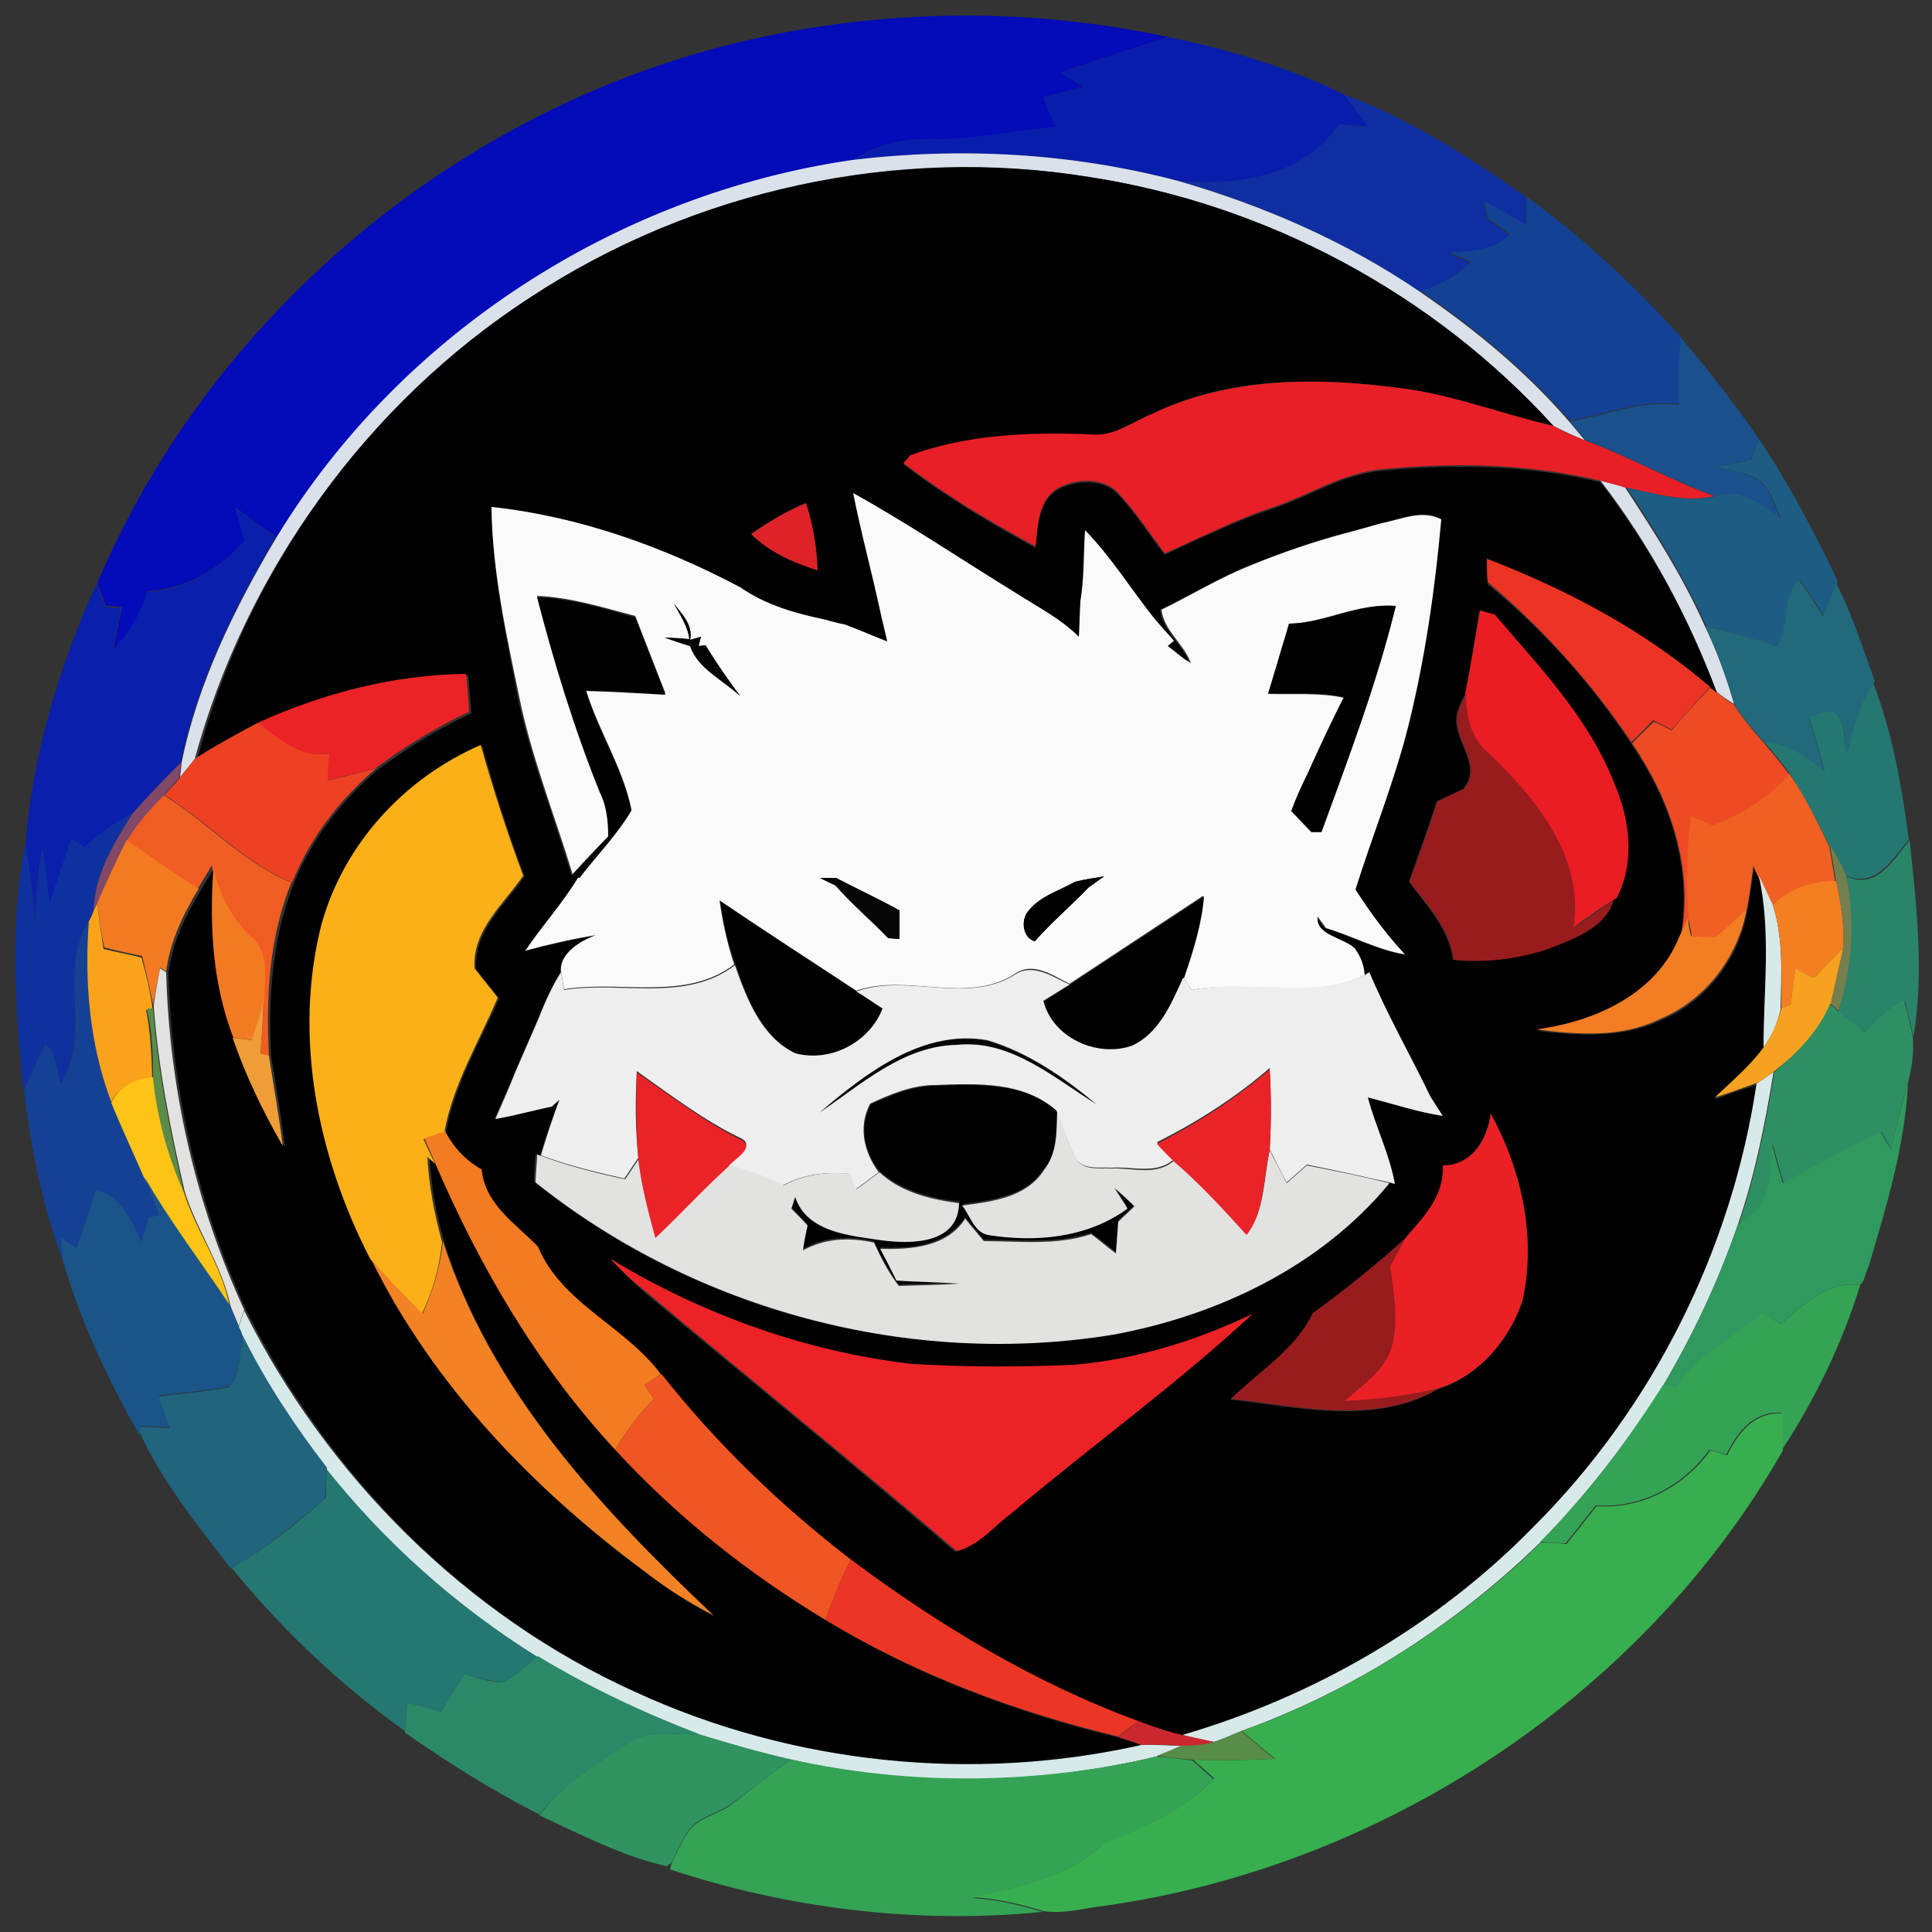 <?xml version="1.0" encoding="utf-8"?>
<!-- Generator: Adobe Illustrator 26.0.3, SVG Export Plug-In . SVG Version: 6.00 Build 0)  -->
<svg version="1.1" id="Layer_1" xmlns="http://www.w3.org/2000/svg" xmlns:xlink="http://www.w3.org/1999/xlink" x="0px" y="0px"
	 viewBox="0 0 250 250" style="enable-background:new 0 0 250 250;" xml:space="preserve">
<rect x="0" y="0" width="250" height="250" fill="#333333" stroke="none"/>
<style type="text/css">
	.st0{fill:#040BB8;}
	.st1{fill:#091DAC;}
	.st2{fill:#0F2EA2;}
	.st3{fill:#DAE1EA;}
	.st4{fill:#134294;}
	.st5{fill:#1A508C;}
	.st6{fill:#E81F26;}
	.st7{fill:#1E5D83;}
	.st8{fill:#0A1FAB;}
	.st9{fill:#FAFAFA;}
	.st10{fill:#DF2128;}
	.st11{fill:#EC3425;}
	.st12{fill:#21697B;}
	.st13{fill:#010101;}
	.st14{fill:#060606;}
	.st15{fill:#EA1D24;}
	.st16{fill:#EB2326;}
	.st17{fill:#257772;}
	.st18{fill:#981C1E;}
	.st19{fill:#EE4A24;}
	.st20{fill:#EE4123;}
	.st21{fill:#FBB017;}
	.st22{fill:#814868;}
	.st23{fill:#F06022;}
	.st24{fill:#F05D22;}
	.st25{fill:#0F31A0;}
	.st26{fill:#F47A21;}
	.st27{fill:#2A8469;}
	.st28{fill:#737F4F;}
	.st29{fill:#F27A22;}
	.st30{fill:#D8E9E9;}
	.st31{fill:#F37F20;}
	.st32{fill:#F9A21A;}
	.st33{fill:#F37D23;}
	.st34{fill:#154194;}
	.st35{fill:#F6A220;}
	.st36{fill:#E2E2E1;}
	.st37{fill:#EEEEEE;}
	.st38{fill:#598C49;}
	.st39{fill:#EF9D37;}
	.st40{fill:#2E8F63;}
	.st41{fill:#EA2328;}
	.st42{fill:#FDC415;}
	.st43{fill:#30995D;}
	.st44{fill:#EB2025;}
	.st45{fill:#F37B21;}
	.st46{fill:#1A5488;}
	.st47{fill:#F28224;}
	.st48{fill:#EC2226;}
	.st49{fill:#34A356;}
	.st50{fill:#20647E;}
	.st51{fill:#F05623;}
	.st52{fill:#37AF4E;}
	.st53{fill:#EC3625;}
	.st54{fill:#2B8968;}
	.st55{fill:#CA282E;}
	.st56{fill:#2F9460;}
</style>
<g id="_x23_040bb8ff">
	<path class="st0" d="M95.9,5.4c18.1-4.3,37.2-4.5,55.3-0.6c-4.7,1.5-9.4,3-14,4.6c1,0.6,2,1.2,3.1,1.8c-1.8,0.5-3.5,0.9-5.3,1.4
		c0.5,1.3,1.1,2.6,1.6,3.9c-5.2,0.3-10.3,1.7-15.6,1.5c-3.7-0.1-7.5,0.6-10.6,2.7c-30.4,4.4-58.5,22.5-74.6,48.8
		c-1.8-1.3-3.5-2.5-5.3-3.8c0.4,1.4,0.8,2.8,1.2,4.2c-3.2,3.7-7.6,6.3-12.6,6.6c-0.7,2.9-2.3,5.4-4.4,7.5c0.3-1.8,0.7-3.6,1.1-5.4
		c-0.7-0.1-1.4-0.2-2.1-0.2c-0.4-1-0.8-2-1.1-3C27.3,40.8,59.2,14.1,95.9,5.4z"/>
</g>
<g id="_x23_091dacff">
	<path class="st1" d="M137.2,9.4c4.6-1.6,9.3-3.1,14-4.6c7.8,1.6,15.5,3.9,22.7,7.4c1.1,1.4,2.1,2.8,3.2,4.2
		c-1.3-0.1-2.6-0.2-3.8-0.3c-4.5,6.8-13.3,8-20.8,7.3c-13.7-3.6-28-4.4-42.1-2.7c3.1-2.1,6.9-2.8,10.6-2.7
		c5.3,0.1,10.4-1.3,15.6-1.5c-0.5-1.3-1.1-2.6-1.6-3.9c1.8-0.5,3.5-0.9,5.3-1.4C139.2,10.6,138.2,10,137.2,9.4z"/>
</g>
<g id="_x23_0f2ea2ff">
	<path class="st2" d="M173.9,12.2c8.5,3.2,16.2,8.1,23.6,13.3c0,1.2-0.1,2.4-0.1,3.6c-1.8-1-3.6-2.1-5.4-3.1
		c0.1,0.6,0.3,1.7,0.4,2.3c1,0.7,1.9,1.4,2.9,2.1c-2,2.2-5,2.2-7.7,2.4c0.7,0.3,2,0.9,2.7,1.2c-1.9,1.7-4.1,3-6.5,3.8
		c-9.6-6.5-20.3-11.3-31.4-14.4c7.5,0.7,16.3-0.5,20.8-7.3c1.3,0.1,2.6,0.2,3.8,0.3C176,15,175,13.5,173.9,12.2z"/>
</g>
<g id="_x23_dae1eaff">
	<path class="st3" d="M110.3,20.7c14.1-1.7,28.4-0.9,42.1,2.7c11.1,3.2,21.9,7.9,31.4,14.4c7,4.8,13.6,10.2,19.2,16.7
		c0.7,0.8,1.4,1.7,2.1,2.5c-1.4-0.6-2.8-1.2-4.1-1.9c-15.6-17.1-37.2-28.7-60.1-32.2c-24.9-4.1-51.2,1.7-72.3,15.6
		C47.5,52.2,31.8,73.9,25.2,98.2c-0.6,0.8-1.3,1.6-1.9,2.4l0.2-1.9c2.1-10.4,6.9-20.1,12.3-29.2C51.8,43.2,79.9,25.1,110.3,20.7z"/>
	<path class="st3" d="M207.1,62.2c1.1,0.3,2.2,0.5,3.2,0.9c3.8,5.8,7.5,11.6,10.3,17.9c1.6,3.3,2.8,6.7,3.8,10.1
		c-0.8-0.5-1.6-1-2.3-1.6C218.5,79.8,213.5,70.5,207.1,62.2z"/>
</g>
<g id="_x23_000000ff">
	<path d="M68.6,38.5c21.1-13.9,47.4-19.6,72.3-15.6c22.9,3.5,44.5,15,60.1,32.2c-6.7-1.5-13.2-4.1-20-4.9c-10.6-1.4-22-1.5-31.8,3.3
		c-2.7,1.1-5.1,3.2-8.2,2.9c-7.8-0.4-15.8,0-23.2,2.7c-0.2,0.2-0.7,0.7-0.9,1c5.4,4.1,11.2,7.6,17.1,10.8c0.3-2.7,0.3-6.1,3-7.6
		c2.3-1.2,5.9-1.4,7.8,0.8c2.2,2.4,3.9,5.1,5.9,7.7c4.5-2.1,9-4.3,13.8-5.9c4.9-1.6,9.3-4.6,14.5-5c9.4-0.9,18.9-0.7,28.1,1.5
		c6.4,8.3,11.4,17.5,15.1,27.3l-0.8-0.6c-8.5-7.3-18.5-12.6-28.9-16.6c0,1,0,2.1,0,3.1c7.2,5.9,13.5,12.9,18.6,20.7
		c5,7.3,8,16.2,6.3,25.1c-3,7.5-11,11-18.5,12c5.3,0.6,10.9,1,15.9-1.3c5.9-2.4,10.2-7.9,11.3-14.2c0.4-1.9,0.6-3.8,0.9-5.8
		c0.1,0.3,0.5,1,0.6,1.4c1.6,7.3,0.6,14.8,0.6,22.2c-1.8,2.5-4.2,4.4-6.4,6.6c1.4-0.5,4.1-1.5,5.5-1.9
		c-3.2,21.5-13.4,41.9-28.8,57.3c-12.5,12.7-28.4,21.9-45.5,27c-1.9-0.5-3.8-1.1-5.7-1.8c-13.4-4.9-25.8-12.4-37.2-20.9
		c-9.1-7-17.4-15-24.5-24c-4.6-6.2-12.8-9.1-15.9-16.5c-2.9-3-6.9-5.4-7.3-10c-2-1.2-3.6-2.9-4.7-4.9c1.1-6.2,4.4-11.7,6.9-17.4
		c-1-1.3-2-2.5-3-3.8c-0.3-4.9,3.7-8.2,6.3-12c-2.1-5.5-3.9-11.2-5.5-16.9c-9.8,4.3-17.7,12.8-20.6,23.2
		c-3.7,14.6-0.5,30.2,6.4,43.3c8.1,16.3,21,29.9,35.5,40.6c2.8,2.1,5.7,4,8.8,5.6c-14.5-13.7-28.8-29-35-48.4c-1-3.6-1.7-7.2-1.9-11
		l1,0.9c5.7,13.5,13.2,26.3,23.3,37.1c7.9,8.6,17.2,16,27.2,22c11.7,7.1,24.6,11.9,37.9,15.1c1,0.3,2,0.7,3,1
		c-21.9,5-45.3,2.5-65.6-6.9c-22-9.9-39.8-27.9-50.5-49.4c-6.3-13.7-9.7-28.7-10.1-43.7c0.5-3.9,2.2-7.4,4.2-10.7c0.6-1,1.2-2,1.8-3
		l0.1,0.5c-0.6,7.3-0.1,14.8,2.5,21.8c1.7,4.9,3.9,9.6,6.5,14c-0.5-3.9-1.1-7.8-1.8-11.7c-0.4-7.6,0.1-15.3,2.9-22.4
		c2.3-5.8,6.2-10.8,10.9-14.8c3.8-2.8,7.8-5.3,12.1-7.3c-0.1-1.6-0.3-3.2-0.4-4.9c-9.3,0.1-18.5,2.5-26.9,6.3
		c-2.8,1.4-5.6,2.9-8.2,4.7C31.8,73.9,47.5,52.2,68.6,38.5 M63.6,65.6c0.1,8.5,1.9,16.9,3.5,25.2c1.7,7.7,4.6,14.9,6.8,22.4
		c0.2,0.1,0.7,0.2,0.9,0.3c-2,3.4-4.7,6.3-6.9,9.6c3-0.8,6-1.5,9.1-2c-1.9,0.8-4.7,2.3-4.5,4.7c-1.1,1.9-2,3.9-2.9,6
		c-1,2.3-2,4.6-3,6.9c-0.8,2-1.8,4.1-2.6,6.1c2.5-0.5,4.9-1.1,7.3-1.6c0.2-0.2,0.7-0.6,1-0.9c-0.8,2.4-1.7,4.8-2.4,7.2l-0.6-0.2
		c-0.1,0.9-0.2,2.7-0.2,3.6c20.7,16.7,48.5,24.1,74.8,19.7c13.6-2.4,26.8-8.8,35.7-19.6l0.7,0.2c-0.7-3.9-2.6-7.4-3.5-11.2
		c3.2,0.8,6.4,1.8,9.7,2.4c-0.5-0.9-1-1.7-1.6-2.5c-2.6-5.4-5.6-10.6-7.9-16.1l-0.6,0.4c0-1.3-0.5-2.5-1.3-3.5
		c-1.5-1.4-5.1-1.6-4.8-4.1l1.1,1.5c3.5,1,6.7,2.8,10.2,3.4c-2.4-2.6-4.5-5.4-6.4-8.4c2.2-7,5-13.8,6.8-21
		c2.2-8.8,3.4-17.8,4.3-26.9c-2.5-1.3-5.2,0-7.7,0.5c-1.6,0.5-3.2,0.9-4.7,1.3c-4.1,1.1-8.2,2.5-12.1,4.1c-4,1.6-7.8,3.9-11.7,5.8
		c0.3,2.7,2.9,4.4,3.8,6.9c-1.1-0.7-2-1.5-3-2.2L152,83c-0.9-1.1-1.9-2.1-2.8-3.2c-2.9-3.7-5.4-7.7-8.7-11.1
		c-0.2,3.1-0.1,6.2-0.6,9.2c-0.1,1.5-0.2,3-0.2,4.6c-2.4-2.4-5.4-3.9-8.2-5.7c-7-4.3-13.9-8.9-21-12.9c1,5.1,2.4,10.2,3.5,15.3
		c0.2,1,0.7,2.9,0.9,3.9c-1.8-0.7-3.7-1.5-5.5-2.2c-0.6-0.2-1.8-0.5-2.4-0.6c-3.9-0.8-7.8-1.9-11.1-4.2
		C85.8,70.7,74.9,66.8,63.6,65.6 M97.2,69.1c2.3,2.4,5.5,3.7,8.6,4.7c-0.1-3-0.6-5.9-1.5-8.7C101.8,66.1,99.4,67.5,97.2,69.1
		 M191.5,79c-0.7,3.6-1.2,7.2-1.9,10.8c-0.4,0.7-0.7,1.4-1,2.2c-1.1,3.6,3.5,6.8,0.7,10.1c-1.1,0.5-2.3,1.1-3.4,1.6
		c-1.1,3.5-2.4,6.9-3.6,10.4c2.3,3.1,5.2,6.1,5.7,10.1c4.2,0.4,8.5-0.1,12.5-1.5c3.2-1.3,7-2.7,8.2-6.2l0.5-0.3
		c2.4-4.6,1.7-10.1-0.3-14.8c-3.3-8.5-9.8-15.1-15.5-21.9C192.9,79.4,192,79.2,191.5,79 M192.9,144.1c-0.5,3.3-2.4,6.7-6.2,6.8
		c0.2,3.8-2.3,6.5-4.6,9.1c-3.9,3.6-8,6.8-12.3,10c-2.3,4.8-6.9,7.5-10.6,11.1c8.8,1,18.7,3.4,26.8-1.3c5.2-1.6,9.3-6.3,11-11.4
		C198.9,160.1,196.9,151.4,192.9,144.1 M79,162.9c1.3,1.4,2.6,2.7,4,4c13.5,11.3,27.2,22.4,40.6,33.9c2.9-0.8,4.8-3.3,7.1-4.9
		c10.3-8.7,21.3-16.6,31.2-25.8c-7.2,3.5-15,5.9-23.1,6.6c-6.9,0.3-13.9,0.3-20.9-0.1C104.3,174.9,90.9,170.1,79,162.9z"/>
	<path d="M112.7,142.9c2.7-1.2,5.5-2.4,8.4-2.4c5.3-0.2,11.4-0.5,15.7,3.3c-0.2,2.5,0.1,5.3-1.7,7.4c-2.3,3.6-6.8,4.1-10.6,4.6
		c1,1.3,1.5,3.5,3.3,3.8c6.2,1.1,12.9,0.5,18.1-3.4c-0.4-0.7-1.3-2-1.7-2.7c0.9,0.8,1.7,1.6,2.6,2.4c-0.7,0.7-1.4,1.3-2.1,2
		c-0.1,1.4-0.2,2.7-0.3,4.1c-1.1-0.8-2.1-1.7-3.2-2.5c-4.5,1.5-9.3,0.9-13.9,0.9c-0.8-1-1.6-1.9-2.4-2.9c-2.5,3.7-7,4.1-11,3.9
		c0.7,1.4,1.4,2.8,2.1,4.1c2.7,0.2,5.4,0.2,8.1,0.4c-2.6,0.2-5.2,0.2-7.8,0.3c-1.3-1.7-2.3-3.6-3.2-5.6c-3.2-0.7-6.4-0.6-9.2,1
		c0.1-0.8,0.5-2.4,0.6-3.2c-0.5-0.5-1.6-1.6-2.1-2.2c0.2-0.5,0.3-1,0.5-1.5c1.5,4.6,7.2,4.9,11.2,5.6c3.8,0.5,9.9,0.4,10-4.8
		c-3.7-0.5-7.5-1.4-10.3-4C111.9,149.1,111.1,145.9,112.7,142.9z"/>
</g>
<g id="_x23_134294ff">
	<path class="st4" d="M192.1,26c1.8,1,3.6,2.1,5.4,3.1c0-1.2,0-2.4,0.1-3.6c7.3,5.3,13.9,11.5,20,18.2c-0.3,2.9-0.5,5.8-0.3,8.6
		c-4.9-0.7-9.5,1.4-14.2,2.1c-5.5-6.4-12.2-11.9-19.2-16.7c2.4-0.8,4.6-2,6.5-3.8c-0.7-0.3-2-0.9-2.7-1.2c2.7-0.3,5.7-0.2,7.7-2.4
		c-0.9-0.7-1.9-1.4-2.9-2.1C192.4,27.7,192.2,26.5,192.1,26z"/>
</g>
<g id="_x23_1a508cff">
	<path class="st5" d="M217.5,43.7c3.6,4.2,7,8.6,10.1,13.1c-0.3,0.7-0.8,2-1.1,2.7c-1.5,0.3-3,0.6-4.4,0.9c1.7,0.5,3.5,0.7,5.1,1.5
		c1.8,1.1,2.3,3.3,3.1,5.1c-2.6-1.6-5.2-3.8-8.4-2.8c-5.7-2.1-11-5.1-16.7-7.2c-0.7-0.8-1.4-1.7-2.1-2.5c4.8-0.7,9.3-2.8,14.2-2.1
		C217.1,49.5,217.2,46.6,217.5,43.7z"/>
</g>
<g id="_x23_e81f26ff">
	<path class="st6" d="M149.2,53.5c9.9-4.7,21.2-4.7,31.8-3.3c6.9,0.8,13.3,3.4,20,4.9c1.3,0.8,2.7,1.3,4.1,1.9
		c5.7,2.1,11,5.1,16.7,7.2c-3.9,0.9-7.7-0.4-11.5-1.1c-1.1-0.4-2.2-0.6-3.2-0.9c-9.2-2.2-18.8-2.4-28.1-1.5c-5.2,0.4-9.6,3.4-14.5,5
		c-4.8,1.6-9.2,3.9-13.8,5.9c-1.9-2.6-3.7-5.3-5.9-7.7c-1.9-2.2-5.5-2-7.8-0.8c-2.7,1.5-2.7,4.9-3,7.6c-5.9-3.2-11.8-6.7-17.1-10.8
		c0.2-0.2,0.7-0.7,0.9-1c7.4-2.7,15.4-3,23.2-2.7C144,56.6,146.5,54.6,149.2,53.5z"/>
</g>
<g id="_x23_1e5d83ff">
	<path class="st7" d="M227.6,56.8c3.9,5.8,7.2,12.1,10.2,18.4l-0.1,0.3c-0.6,1.4-1.2,2.8-1.7,4.2c-1-1.6-2-3.2-3.1-4.6
		c-2.3,2-1.1,5.9-2.8,8.5c-3.1-0.9-6.2-1.8-9.3-2.6c-2.9-6.3-6.5-12.2-10.3-17.9c3.8,0.8,7.6,2,11.5,1.1c3.2-1.1,5.9,1.1,8.4,2.8
		c-0.8-1.8-1.3-3.9-3.1-5.1c-1.6-0.8-3.4-1-5.1-1.5c1.5-0.3,3-0.6,4.4-0.9C226.8,58.8,227.3,57.5,227.6,56.8z"/>
</g>
<g id="_x23_0a1fabff">
	<path class="st8" d="M30.4,65.7c1.8,1.2,3.5,2.5,5.3,3.8c-5.4,9.1-10.2,18.8-12.3,29.2c-2.1,2.1-4.2,4.3-6.2,6.5
		c-2.2,1.3-4.4,2.7-6.2,4.5c-0.6-0.4-1.2-0.8-1.8-1.1c-0.9,2.8-1.8,5.7-2.8,8.5c-0.3-2.4-0.6-4.8-0.9-7.3c-0.7,3.4-0.9,6.9-0.9,10.4
		c-0.2-3.7-0.7-7.3-1.3-11c0.9-11.6,4.4-23.1,9.2-33.7c0.4,1,0.7,2,1.1,3c0.7,0.1,1.4,0.2,2.1,0.2c-0.4,1.8-0.8,3.6-1.1,5.4
		c2-2.1,3.6-4.6,4.4-7.5c5-0.3,9.4-2.9,12.6-6.6C31.2,68.5,30.8,67.1,30.4,65.7z"/>
</g>
<g id="_x23_fafafaff">
	<path class="st9" d="M63.6,65.6c11.2,1.2,22.2,5.1,32.2,10.4c3.3,2.3,7.2,3.4,11.1,4.2c0.6,0.2,1.8,0.5,2.4,0.6
		c1.9,0.7,3.7,1.5,5.5,2.2c-0.2-1-0.7-2.9-0.9-3.9c-1.1-5.1-2.5-10.2-3.5-15.3c7.2,4,14,8.6,21,12.9c2.8,1.8,5.8,3.3,8.2,5.7
		c0.1-1.5,0.1-3,0.2-4.6c0.5-3,0.4-6.1,0.6-9.2c3.3,3.4,5.8,7.4,8.7,11.1c0.9,1.1,1.8,2.1,2.8,3.2l-0.8,0.7c1,0.7,1.9,1.6,3,2.2
		c-0.9-2.5-3.5-4.2-3.8-6.9c3.9-1.9,7.6-4.2,11.7-5.8c3.9-1.6,8-3,12.1-4.1c1.6-0.4,3.2-0.9,4.7-1.3c2.6-0.5,5.2-1.8,7.7-0.5
		c-0.8,9-2.1,18.1-4.3,26.9c-1.8,7.1-4.6,14-6.8,21c1.9,3,4,5.8,6.4,8.4c-3.6-0.6-6.8-2.4-10.2-3.4l-1.1-1.5
		c-0.3,2.4,3.3,2.7,4.8,4.1c0.8,1.1,1.2,2.2,1.3,3.5c-6.9,3.4-15,0.5-22.4,1.9c-0.3-0.4-0.8-1.2-1.1-1.6c1.2-3.4,2.4-6.9,2.6-10.6
		c-5.8,3.8-11.5,7.6-17.3,11.4c-2.2-1.1-4.8-3-7.2-1.2c-6.3,3.9-13.8-0.2-20.4,2.1c-5.9-3.9-11.8-7.7-17.7-11.7
		c0.4,2.8,1,5.6,1.9,8.3c-6.3,4.8-14.7,2-22,3.2c-0.1-0.6-0.3-1.7-0.4-2.3c-0.2-2.4,2.6-4,4.5-4.7c-3.1,0.5-6.1,1.2-9.1,2
		c2.2-3.3,4.9-6.2,6.9-9.6l0.1,0c2.2-2.9,4.8-5.6,6.7-8.7c-1.1-5.4-4.3-10.2-5.9-15.5c3.4,0.2,6.9,0.4,10.3,0.5
		c-1.3-3.3-2.6-6.7-3.9-10c-4.2-1.1-8.3-2.4-12.7-2.6c2.2,8.6,4.8,17,8.2,25.2c0.8,1.8,1.1,3.8,1.1,5.8c-1.6,1.7-3.2,3.3-4.7,5
		c-2.3-7.5-5.2-14.8-6.8-22.4C65.6,82.5,63.7,74.1,63.6,65.6 M87.2,78.1c0.8,1.5,1.8,2.9,2,4.6c-0.8,0-2.4-0.1-3.2-0.2
		c1.1,0.4,2.2,0.7,3.3,1.1c1,3,4.3,4.4,6.5,6.5c-1.6-2.2-3.1-4.3-4.5-6.6l-0.9,0.1l0.3-1.2l-1.4,0.4C89.7,80.9,88.2,79.5,87.2,78.1
		 M166.8,80.7c-0.5,1.8-1.1,3.6-1.6,5.5c-0.3,0.9-0.8,2.7-1.1,3.6c3.3,0.1,6.6-0.2,9.8,0.5c-1.6,3.2-3.2,6.6-4.7,9.9
		c-0.8,1.6-1.5,3.1-2.1,4.8c0.9,0.9,1.7,1.8,2.6,2.7c0.3,0,1,0,1.3,0c3.5-9.6,7.1-19.2,9.6-29.2C175.8,77.9,171.5,80.6,166.8,80.7
		 M106.1,113.6c0.7,0.3,1.4,0.7,2,1c2.1,2.4,4.6,4.5,6.8,6.8c0.4,0,1.1,0.1,1.4,0.1c0-1.2,0-2.5,0-3.7c-2.7-1.5-5.5-2.7-8.2-4.2
		C107.7,113.7,106.7,113.6,106.1,113.6 M139.1,114.1c-2.1,1.2-4.7,1.9-6.2,4c-0.8,1.2-0.5,3.2,1,3.7c2.2-2.5,4.7-4.6,7-7
		c0.5-0.4,1.5-1.1,2-1.4C141.6,113.6,140.3,113.8,139.1,114.1z"/>
</g>
<g id="_x23_df2128ff">
	<path class="st10" d="M97.2,69.1c2.2-1.5,4.6-3,7.1-4c0.9,2.8,1.4,5.8,1.5,8.7C102.6,72.8,99.5,71.4,97.2,69.1z"/>
</g>
<g id="_x23_ec3425ff">
	<path class="st11" d="M192.4,72.3c10.4,4,20.4,9.3,28.9,16.6c-1.7,1.8-3.4,3.7-5,5.5c-0.8-0.4-1.6-0.8-2.4-1.2
		c-0.9,0.9-1.8,1.9-2.8,2.8c-5.2-7.7-11.5-14.7-18.6-20.7C192.4,74.4,192.4,73.3,192.4,72.3z"/>
</g>
<g id="_x23_21697bff">
	<path class="st12" d="M230,83.6c1.6-2.6,0.5-6.5,2.8-8.5c1.2,1.5,2.1,3.1,3.1,4.6c0.6-1.4,1.2-2.8,1.7-4.2c2.1,4,3.4,8.3,5,12.6
		l-0.2,0.4c-1.8,2.8-2.6,5.9-3.4,9.1c-0.6-1.8,0.2-4.8-2.1-5.5c-0.9,0.2-1.9,0.5-2.8,0.8c0.7,2.3,1.4,4.7,2,7
		c-2.3-1.8-4.7-3.7-7.8-3.8c-1.4-1.6-2.8-3.2-3.9-5c-1-3.5-2.2-6.9-3.8-10.1C223.8,81.8,226.9,82.6,230,83.6z"/>
</g>
<g id="_x23_010101ff">
	<path class="st13" d="M69.5,77.3c4.3,0.1,8.5,1.4,12.7,2.6c1.3,3.3,2.6,6.7,3.9,10c-3.4-0.2-6.9-0.4-10.3-0.5
		c1.6,5.3,4.8,10.1,5.9,15.5c-1.9,3.2-4.5,5.8-6.7,8.7l-0.1,0c-0.2-0.1-0.7-0.2-0.9-0.3c1.6-1.7,3.1-3.4,4.7-5c0-2-0.2-4-1.1-5.8
		C74.3,94.3,71.7,85.8,69.5,77.3z"/>
	<path class="st13" d="M166.8,80.7c4.7,0,9-2.7,13.8-2.3c-2.4,10-6.1,19.6-9.6,29.2c-0.3,0-1,0-1.3,0c-0.9-0.9-1.7-1.8-2.6-2.7
		c0.6-1.6,1.3-3.2,2.1-4.8c1.5-3.3,3-6.6,4.7-9.9c-3.2-0.7-6.5-0.4-9.8-0.5c0.3-0.9,0.8-2.7,1.1-3.6
		C165.7,84.3,166.3,82.5,166.8,80.7z"/>
	<path class="st13" d="M139.1,114.1c1.2-0.3,2.5-0.5,3.8-0.7c-0.5,0.3-1.5,1.1-2,1.4c-2.3,2.4-4.8,4.5-7,7c-1.5-0.4-1.8-2.5-1-3.7
		C134.4,116,137,115.3,139.1,114.1z"/>
	<path class="st13" d="M138.5,127.4c5.8-3.8,11.5-7.6,17.3-11.4c-0.3,3.6-1.4,7.1-2.6,10.6c-1.5,3.3-3.1,7.2-6.6,8.8
		c-4.5,1.6-10.3-1-11.5-5.8C136.2,128.9,137.3,128.2,138.5,127.4z"/>
	<path class="st13" d="M93.2,116.6c5.8,4,11.8,7.8,17.7,11.7c1.1,0.7,2.2,1.5,3.4,2.2c-1.8,4.3-6.8,7-11.3,5.8
		c-4.4-2.1-6.3-7.1-7.8-11.4C94.2,122.2,93.6,119.4,93.2,116.6z"/>
</g>
<g id="_x23_060606ff">
	<path class="st14" d="M87.2,78.1c1.1,1.4,2.5,2.8,2.1,4.7l1.4-0.4l-0.3,1.2l0.9-0.1c1.4,2.3,2.9,4.5,4.5,6.6
		c-2.2-2.1-5.5-3.6-6.5-6.5c-1.1-0.3-2.2-0.7-3.3-1.1c0.8,0,2.4,0.1,3.2,0.2C89,81,88,79.6,87.2,78.1z"/>
	<path class="st14" d="M106.1,113.6c0.5,0,1.6,0,2.1,0c2.7,1.4,5.5,2.7,8.2,4.2c0,1.2,0,2.5,0,3.7c-0.4,0-1.1-0.1-1.4-0.1
		c-2.2-2.3-4.7-4.3-6.8-6.8C107.5,114.3,106.8,114,106.1,113.6z"/>
	<path class="st14" d="M106,144c6-5.1,13.4-10.9,21.8-9.3c5.3,1.6,9.9,4.8,14.1,8.3c-5.5-3.4-11-8.4-18-7.7
		C116.9,135.3,111.5,140.3,106,144z"/>
</g>
<g id="_x23_ea1d24ff">
	<path class="st15" d="M191.5,79c0.5,0.1,1.4,0.4,1.9,0.5c5.8,6.8,12.2,13.4,15.5,21.9c2,4.6,2.7,10.1,0.3,14.8l-0.5,0.3
		c-1.8,1.1-3.5,2.3-5.2,3.6c1.5-9.1-4.8-16.7-10.9-22.6c-2.4-1.9-2.9-4.8-3-7.7C190.3,86.2,190.9,82.6,191.5,79z"/>
</g>
<g id="_x23_eb2326ff">
	<path class="st16" d="M33.4,93.5c8.4-3.8,17.6-6.2,26.9-6.3c0.2,1.6,0.3,3.2,0.4,4.9c-4.3,2-8.3,4.5-12.1,7.3
		c-2.1,0.6-4.2,1.1-6.3,1.6c0.1-1.2,0.2-2.3,0.2-3.5C38.9,98.2,36,95.7,33.4,93.5z"/>
</g>
<g id="_x23_257772ff">
	<path class="st17" d="M239,97.5c0.8-3.2,1.6-6.3,3.4-9.1c2.5,6.5,3.7,13.4,4.6,20.2c-2.1,2.6-4.3,6.4-8.2,4.7
		c-0.5-1.4-1.3-2.7-2.1-3.9c-1.6-3.2-3.2-6.4-5.2-9.4c-1-1.4-2.1-2.7-3.2-4c3,0.1,5.5,2,7.8,3.8c-0.6-2.3-1.3-4.7-2-7
		c0.9-0.3,1.9-0.6,2.8-0.8C239.1,92.8,238.4,95.7,239,97.5z"/>
	<path class="st17" d="M42.3,189.9c7.6,9.7,16.9,17.9,27.3,24.4c-1.5,1.2-2.9,2.7-4.7,3.4c-1.6-0.2-3.2-0.6-4.8-1.1
		c-1,1.6-2,3.3-3,4.9c-1.5-0.4-3-0.8-4.4-1.2c-0.1,1.2-0.2,2.4-0.3,3.7c-8.4-6-15.9-13.1-22.4-21.1c4.4-2.5,8.3-5.7,12.1-9
		C42.2,192.6,42.2,191.3,42.3,189.9z"/>
</g>
<g id="_x23_981c1eff">
	<path class="st18" d="M188.7,92c0.3-0.8,0.6-1.5,1-2.2c0,2.8,0.6,5.8,3,7.7c6.1,5.9,12.4,13.5,10.9,22.6c1.7-1.2,3.4-2.4,5.2-3.6
		c-1.1,3.6-5,4.9-8.2,6.2c-4,1.4-8.3,1.9-12.5,1.5c-0.5-4-3.3-7-5.7-10.1c1.2-3.4,2.5-6.9,3.6-10.4c1.1-0.5,2.3-1.1,3.4-1.6
		C192.2,98.8,187.6,95.6,188.7,92z"/>
	<path class="st18" d="M169.9,169.9c4.3-3.1,8.4-6.4,12.3-10c-0.8,1.3-1.5,2.6-2.2,4c0.5,3.4,1.1,7,0.2,10.4c-0.9,3.1-3.9,4.9-6.1,7
		c4-0.2,8.1-0.8,12-1.6c-8.1,4.7-18,2.3-26.8,1.3C162.9,177.4,167.6,174.7,169.9,169.9z"/>
</g>
<g id="_x23_ee4a24ff">
	<path class="st19" d="M216.3,94.5c1.6-1.9,3.3-3.7,5-5.5l0.8,0.6c0.8,0.6,1.5,1.1,2.3,1.6c1.1,1.8,2.5,3.4,3.9,5
		c1.1,1.3,2.2,2.6,3.2,4c-2.5,3.2-6.1,5.2-9.8,6.7c-0.9-0.4-1.9-0.8-2.8-1.2c-0.7,4.4-0.6,8.8-0.3,13.2c-0.3,0.6-0.8,1.8-1.1,2.4
		c1.7-8.9-1.3-17.8-6.3-25.1c0.9-1,1.9-1.9,2.8-2.8C214.7,93.7,215.5,94.1,216.3,94.5z"/>
</g>
<g id="_x23_ee4123ff">
	<path class="st20" d="M25.2,98.2c2.6-1.7,5.4-3.2,8.2-4.7c2.7,2.1,5.5,4.7,9.2,4c-0.1,1.2-0.2,2.3-0.2,3.5c2.1-0.5,4.2-1,6.3-1.6
		c-4.7,4-8.6,9-10.9,14.8c-6.3-2.6-10.8-7.8-16.5-11.3c0.7-0.8,1.4-1.5,2-2.3C23.9,99.8,24.6,99,25.2,98.2z"/>
</g>
<g id="_x23_fbb017ff">
	<path class="st21" d="M41.6,119.6c2.9-10.4,10.7-18.9,20.6-23.2c1.6,5.7,3.4,11.3,5.5,16.9c-2.5,3.7-6.6,7-6.3,12
		c1,1.3,2,2.5,3,3.8c-2.4,5.7-5.8,11.2-6.9,17.4c-0.7,0.2-2,0.7-2.7,0.9c0.5,1.1,1,2.2,1.5,3.2l-1-0.9c0.2,3.7,0.9,7.4,1.9,11
		c-0.3,3.2-1.2,6.4-2.6,9.3c-2.3-2.3-4.6-4.6-6.7-7.1C41.1,149.7,37.9,134.1,41.6,119.6z"/>
</g>
<g id="_x23_814868ff">
	<path class="st22" d="M17.2,105.2c2-2.2,4-4.4,6.2-6.5l-0.2,1.9c-0.7,0.8-1.3,1.6-2,2.3c-1.8,1.8-3.5,3.7-4.8,5.9
		c-1.4,2.6-2.6,5.4-3.8,8.1l-0.5,1C12.2,113.1,14.8,109,17.2,105.2z"/>
</g>
<g id="_x23_f06022ff">
	<path class="st23" d="M231.5,100.1c2.1,2.9,3.6,6.2,5.2,9.4c0.3,1.5,0.5,3.1,0.8,4.6c-3.1,0-6,1-8.2,3.1c-0.6-1.3-1.2-2.5-1.8-3.8
		c-0.2-0.3-0.5-1-0.6-1.4c-0.3,1.9-0.5,3.9-0.9,5.8c-1.4,1.2-2.7,2.4-4,3.6c-1,0-2.1-0.1-3.1-0.3c-0.1-0.8-0.3-1.5-0.4-2.3
		c-0.3-4.4-0.3-8.8,0.3-13.2c0.9,0.4,1.9,0.8,2.8,1.2C225.5,105.3,229,103.2,231.5,100.1z"/>
</g>
<g id="_x23_f05d22ff">
	<path class="st24" d="M16.4,108.8c1.3-2.2,3-4.1,4.8-5.9c5.7,3.5,10.2,8.7,16.5,11.3c-2.9,7.1-3.3,14.9-2.9,22.4
		c-0.3-0.1-0.8-0.2-1.1-0.3c0.2-2.2,0.3-4.4,0.4-6.7c0-2.8,0.8-6.2-1.6-8.3c-2.6-2.3-4.1-5.5-5-8.8l-0.1-0.5c-0.6,1-1.2,2-1.8,3
		C22.6,113.1,19.5,110.9,16.4,108.8z"/>
</g>
<g id="_x23_0f31a0ff">
	<path class="st25" d="M11,109.6c1.9-1.8,4-3.2,6.2-4.5c-2.4,3.9-5,8-5.1,12.7c-0.2,0.3-0.4,1.1-0.6,1.4c-4.1,6.3,0.4,14.6-3.6,21
		c-0.8-1.4-0.4-4.4-2.1-5c-0.8,1.6-1.5,3.3-2.3,5L3,141.1c-1-10.6-1.8-21.5,0.3-32c0.6,3.6,1,7.3,1.3,11c0-3.5,0.3-7,0.9-10.4
		c0.4,2.4,0.7,4.8,0.9,7.3c0.9-2.8,1.9-5.6,2.8-8.5C9.8,108.9,10.4,109.2,11,109.6z"/>
</g>
<g id="_x23_f47a21ff">
	<path class="st26" d="M12.6,116.8c1.2-2.7,2.4-5.4,3.8-8.1c3.1,2.2,6.2,4.3,9.3,6.3c-2,3.3-3.7,6.8-4.2,10.7
		c-0.2-0.1-0.6-0.4-0.8-0.5c-0.3,1.6-0.6,3.2-0.9,4.8c-0.4-2.1-0.9-4.2-1.4-6.3c-1.6-0.3-3.3-0.7-4.9-1.1
		C13.1,120.8,12.8,118.8,12.6,116.8z"/>
</g>
<g id="_x23_2a8469ff">
	<path class="st27" d="M238.9,113.4c3.9,1.8,6.1-2.1,8.2-4.7c0.9,8.4,1.9,17,0.5,25.5c-0.3-1.5-0.7-3-1.1-4.6c-2,0.9-3.6,2.4-5,4.1
		c-1.2-0.9-2.5-1.8-3.6-2.8C239.6,125.2,240,119.2,238.9,113.4z"/>
</g>
<g id="_x23_737f4fff">
	<path class="st28" d="M236.8,109.4c0.8,1.2,1.5,2.5,2.1,3.9c1.2,5.8,0.8,11.9-1,17.5l-1-0.9c0.5-2.4,1.1-4.8,1.6-7.2
		c0.2-2.9-0.3-5.8-0.9-8.7C237.3,112.5,237.1,111,236.8,109.4z"/>
</g>
<g id="_x23_f27a22ff">
	<path class="st29" d="M27.6,112.5c0.9,3.3,2.4,6.5,5,8.8c2.4,2.1,1.6,5.5,1.6,8.3c-0.5,1.7-1,3.3-1.5,5c-0.8-0.1-1.7-0.2-2.5-0.3
		C27.5,127.3,27.1,119.9,27.6,112.5z"/>
</g>
<g id="_x23_d8e9e9ff">
	<path class="st30" d="M227.6,113.3c0.6,1.3,1.2,2.5,1.8,3.8c1.4,4.4,1.1,9,1,13.5c-0.4,1.8-1.1,3.5-2.2,4.9
		C228.2,128.2,229.2,120.6,227.6,113.3z"/>
	<path class="st30" d="M227.3,140.2c0.8-0.5,1.5-1,2.2-1.5c-1.1,6.7-2.4,13.3-4.6,19.7c-2.5,7.3-5.8,14.3-9.7,20.9
		c-4.6,7.3-9.9,14.1-15.9,20.3c-11,10.7-24.2,19.2-38.7,24.4c-1.2,0.5-2.3,1-3.5,1.4c-1.4-0.2-2.7-0.5-4.1-0.9
		c17.1-5,33-14.2,45.5-27C213.9,182.1,224.1,161.7,227.3,140.2z"/>
	<path class="st30" d="M30.9,171.7c0.2-0.5,0.5-1.6,0.7-2.1C42.3,191,60.2,209,82.1,218.9c20.4,9.4,43.8,11.8,65.6,6.9
		c1.7-0.1,3.5,0.1,5.2,0.1c-1.1,0.5-2.2,0.9-3.3,1.4c-15.4,3.7-31.7,3.9-47.2,0.4c-4.1-0.9-8.1-2.1-12.1-3.3
		c-7.2-2.7-14.3-6-20.9-10.1c-10.4-6.5-19.7-14.8-27.3-24.4c-4.1-5.3-7.8-10.9-10.8-16.9C31.4,172.7,31.1,172,30.9,171.7z"/>
</g>
<g id="_x23_f37f20ff">
	<path class="st31" d="M229.4,117.1c2.2-2.2,5.2-3.1,8.2-3.1c0.6,2.9,1.1,5.8,0.9,8.7c-1.2,1.3-2.5,2.5-3.7,3.8
		c-0.9-0.3-1.7-0.7-2.5-1.1c-0.2,1.6-0.4,3.2-0.6,4.8c-0.3,0.1-0.9,0.3-1.2,0.4C230.5,126.1,230.8,121.5,229.4,117.1z"/>
</g>
<g id="_x23_f9a21aff">
	<path class="st32" d="M12.1,117.9l0.5-1c0.2,2,0.5,3.9,0.8,5.9c1.6,0.4,3.3,0.7,4.9,1.1c0.6,2.1,1.1,4.2,1.4,6.3l0,0.3
		c-0.2,0.1-0.6,0.1-0.8,0.2c0.6,2.9,0.7,5.8,0.8,8.8c-2.3,0.2-4.4,1.1-5.4,3.3c-2.8-7.5-3.5-15.5-2.9-23.4
		C11.7,118.9,12,118.2,12.1,117.9z"/>
</g>
<g id="_x23_f37d23ff">
	<path class="st33" d="M222,121.3c1.3-1.2,2.7-2.4,4-3.6c-1.1,6.2-5.4,11.8-11.3,14.2c-4.9,2.4-10.6,2-15.9,1.3
		c7.5-1,15.5-4.5,18.5-12c0.3-0.6,0.9-1.8,1.1-2.4c0.1,0.8,0.2,1.5,0.4,2.3C219.9,121.2,221,121.3,222,121.3z"/>
</g>
<g id="_x23_154194ff">
	<path class="st34" d="M7.9,140.2c4.1-6.4-0.5-14.6,3.6-21c-0.6,7.9,0.1,16,2.9,23.4c1.3,3.2,2.8,6.4,4.3,9.6
		c0.7,1.7,1.3,3.4,1.9,5.1c-0.3,0.1-1,0.3-1.3,0.4c-0.3,1.1-0.6,2.1-1,3.2c-1.3-2.8-2.6-6.1-5.9-6.8c-0.8,2.5-1.7,5-2.5,7.5
		c-0.7-0.4-1.3-0.9-2-1.3c0.1,0.7,0.2,2.1,0.2,2.8c-2.6-7.1-4.1-14.5-5-22l0.4-0.9c0.8-1.7,1.5-3.3,2.3-5
		C7.5,135.8,7.1,138.8,7.9,140.2z"/>
</g>
<g id="_x23_f6a220ff">
	<path class="st35" d="M234.8,126.5c1.2-1.3,2.5-2.6,3.7-3.8c-0.5,2.4-1.1,4.8-1.6,7.2c-1.5,3.6-4.3,6.4-7.3,8.7
		c-0.7,0.5-1.4,1.1-2.2,1.5c-1.4,0.5-4.1,1.5-5.5,1.9c2.2-2.1,4.6-4.1,6.4-6.6c1.1-1.5,1.7-3.2,2.2-4.9c0.3-0.1,0.9-0.3,1.2-0.4
		c0.2-1.6,0.4-3.2,0.6-4.8C233.1,125.8,233.9,126.2,234.8,126.5z"/>
</g>
<g id="_x23_e2e2e1ff">
	<path class="st36" d="M20.7,125.3c0.2,0.1,0.6,0.4,0.8,0.5c0.4,15.1,3.8,30,10.1,43.7c-0.2,0.5-0.5,1.6-0.7,2.1
		c-0.4-0.9-0.8-1.8-1.1-2.7c-1.1-5.2-4.3-9.6-5.9-14.7c-1.8-7.9-3.4-15.8-4-23.9l0-0.3C20.1,128.5,20.4,126.9,20.7,125.3z"/>
	<path class="st36" d="M136.8,143.8c0.9,2.1,1.4,4.4,2.6,6.4c1.1,1.3,3,0.9,4.5,1c2.7-0.1,5.7,1,8-1c3.4,2.9,6.4,6.2,9.4,9.5
		c2.4-3,2.2-7.3,3-10.9c0.7,1.5,1.5,2.9,2.2,4.3c0.9-0.8,1.7-1.5,2.6-2.3c3.6,0.7,7.1,1.4,10.7,2.3c-8.9,10.8-22.2,17.1-35.7,19.6
		c-26.2,4.3-54-3.1-74.8-19.7c0-0.9,0.2-2.7,0.2-3.6l0.6,0.2c3.5,1.3,7.1,2.2,10.8,3c0.6-0.9,1.2-1.8,1.8-2.7
		c0.4,3.4,1.3,6.8,2.2,10.1c3.2-3,6.1-6.2,9.4-9.2c2.5,0.6,4.9,1.2,7.1,2.6c2.7-1.5,5.8-1.8,8.8-1.5c0.2,0.5,0.5,1.5,0.6,2
		c1-0.7,2-1.5,3-2.2c2.8,2.6,6.6,3.5,10.3,4c-0.1,5.3-6.2,5.3-10,4.8c-4-0.6-9.7-1-11.2-5.6c-0.2,0.5-0.3,1-0.5,1.5
		c0.5,0.5,1.6,1.6,2.1,2.2c-0.2,0.8-0.5,2.4-0.6,3.2c2.9-1.6,6.1-1.7,9.2-1c0.9,2,1.9,3.9,3.2,5.6c2.6-0.1,5.2-0.1,7.8-0.3
		c-2.7-0.2-5.4-0.2-8.1-0.4c-0.7-1.4-1.4-2.8-2.1-4.1c4,0.1,8.6-0.2,11-3.9c0.8,1,1.6,1.9,2.4,2.9c4.6,0,9.4,0.6,13.9-0.9
		c1.1,0.8,2.1,1.7,3.2,2.5c0.1-1.4,0.2-2.8,0.3-4.1c0.7-0.7,1.4-1.3,2.1-2c-0.8-0.8-1.7-1.6-2.6-2.4c0.4,0.7,1.3,2,1.7,2.7
		c-5.2,3.8-11.9,4.4-18.1,3.4c-1.8-0.4-2.3-2.6-3.3-3.8c3.8-0.5,8.3-1,10.6-4.6C136.9,149.1,136.7,146.3,136.8,143.8z"/>
</g>
<g id="_x23_eeeeeeff">
	<path class="st37" d="M95.1,124.9c1.5,4.3,3.4,9.3,7.8,11.4c4.6,1.2,9.6-1.4,11.3-5.8c-1.1-0.7-2.2-1.5-3.4-2.2
		c6.6-2.4,14.1,1.7,20.4-2.1c2.4-1.7,5,0.2,7.2,1.2c-1.1,0.7-2.3,1.4-3.4,2.1c1.2,4.8,7,7.4,11.5,5.8c3.5-1.6,5.1-5.5,6.6-8.8
		c0.3,0.4,0.8,1.2,1.1,1.6c7.4-1.5,15.5,1.4,22.4-1.9l0.6-0.4c2.3,5.5,5.3,10.7,7.9,16.1c0.5,0.8,1.1,1.7,1.6,2.5
		c-3.3-0.5-6.5-1.6-9.7-2.4c1,3.8,2.8,7.3,3.5,11.2l-0.7-0.2c-3.6-0.8-7.1-1.6-10.7-2.3c-0.9,0.8-1.7,1.5-2.6,2.3
		c-0.8-1.4-1.5-2.9-2.2-4.3c0.2-3.5,0.2-7,0-10.5c-4.4,3.8-9.4,7-14.6,9.6c0.5,0.6,1.6,1.7,2.1,2.3c-2.3,1.9-5.3,0.8-8,1
		c-1.5-0.1-3.4,0.3-4.5-1c-1.1-2-1.7-4.3-2.6-6.4c-4.3-3.8-10.3-3.5-15.7-3.3c-3,0-5.8,1.2-8.4,2.4c-1.6,3-0.8,6.3,1.1,8.9
		c-1,0.7-2,1.5-3,2.2c-0.2-0.5-0.5-1.5-0.6-2c-3.1-0.3-6.1,0-8.8,1.5c-2.2-1.3-4.7-2-7.1-2.6c0.6-0.9,3.7-2.5,1.7-3.5
		c-4.8-2.3-9.1-5.6-13.5-8.7c-0.2,3.7-0.2,7.5,0.2,11.2c-0.6,0.9-1.2,1.8-1.8,2.7c-3.6-0.8-7.3-1.7-10.8-3c0.7-2.4,1.5-4.8,2.4-7.2
		c-0.2,0.2-0.7,0.6-1,0.9c-2.5,0.5-4.9,1.2-7.3,1.6c0.9-2,1.8-4.1,2.6-6.1c1-2.3,2-4.6,3-6.9c0.8-2.1,1.7-4.1,2.9-6
		c0.1,0.6,0.3,1.7,0.4,2.3C80.3,126.9,88.7,129.8,95.1,124.9 M106,144c5.5-3.7,10.9-8.7,17.9-8.8c6.9-0.7,12.5,4.3,18,7.7
		c-4.2-3.5-8.8-6.7-14.1-8.3C119.4,133.1,112,138.9,106,144z"/>
</g>
<g id="_x23_598c49ff">
	<path class="st38" d="M19,130.6c0.2-0.1,0.6-0.1,0.8-0.2c0.6,8.1,2.2,16,4,23.9c-2.1-4.7-3.5-9.7-4-14.9
		C19.8,136.4,19.7,133.5,19,130.6z"/>
	<path class="st38" d="M157.1,225.4c1.2-0.4,2.3-0.9,3.5-1.4c1.4,1.2,2.9,2.4,4.3,3.6c-3.5,0.1-7.1,0.3-10.6,0.1
		c-1.5-0.1-3.1-0.3-4.6-0.5c1.1-0.4,2.2-0.9,3.3-1.4C154.4,225.9,155.8,225.7,157.1,225.4z"/>
</g>
<g id="_x23_ef9d37ff">
	<path class="st39" d="M32.6,134.6c0.5-1.7,1.1-3.3,1.5-5c-0.1,2.2-0.2,4.4-0.4,6.7c0.3,0.1,0.8,0.2,1.1,0.3
		c0.6,3.9,1.3,7.8,1.8,11.7c-2.6-4.5-4.8-9.1-6.5-14C30.9,134.4,31.8,134.5,32.6,134.6z"/>
</g>
<g id="_x23_2e8f63ff">
	<path class="st40" d="M236.8,129.9l1,0.9c1.2,1,2.4,1.9,3.6,2.8c1.4-1.7,3-3.2,5-4.1c0.4,1.5,0.8,3,1.1,4.6c0.2,2-0.1,4-0.6,6
		c-0.8,2.8-1.6,5.7-2.2,8.6c-0.4-0.7-0.8-1.5-1.2-2.2c-4.3,2-8.5,4.3-12.7,6.6c-0.5-1.7-1-3.4-1.4-5.1c-0.1,4-0.4,8.4-4.4,10.4
		c2.2-6.4,3.5-13,4.6-19.7C232.5,136.3,235.3,133.5,236.8,129.9z"/>
</g>
<g id="_x23_ea2328ff">
	<path class="st41" d="M149.7,148c5.2-2.6,10.1-5.8,14.6-9.6c0.2,3.5,0.2,7,0,10.5c-0.9,3.6-0.6,7.9-3,10.9c-3-3.3-6-6.6-9.4-9.5
		C151.3,149.7,150.2,148.6,149.7,148z"/>
	<path class="st41" d="M82.4,138.8c4.4,3,8.6,6.3,13.5,8.7c2,1-1.1,2.6-1.7,3.5c-3.2,2.9-6.2,6.2-9.4,9.2c-0.9-3.3-1.8-6.7-2.2-10.1
		C82.3,146.3,82.3,142.5,82.4,138.8z"/>
</g>
<g id="_x23_fdc415ff">
	<path class="st42" d="M14.4,142.7c1-2.2,3.1-3.1,5.4-3.3c0.5,5.1,1.9,10.2,4,14.9c1.6,5.1,4.9,9.4,5.9,14.7
		c-3.7-5.6-7.8-10.9-11.1-16.7C17.2,149.1,15.7,145.9,14.4,142.7z"/>
</g>
<g id="_x23_30995dff">
	<path class="st43" d="M244.7,148.7c0.6-2.9,1.4-5.7,2.2-8.6c-0.4,8.2-2.8,16-5.1,23.8c-0.4,0.7-0.5,1.9-1.1,2.4
		c-4.2-0.6-7.3,2.5-10.2,5c-0.8-0.4-1.6-0.9-2.5-1.3c-3.6,3.4-8.6,5.2-11,9.7c-0.4-0.1-1.4-0.3-1.8-0.4c3.9-6.6,7.2-13.6,9.7-20.9
		c4-1.9,4.4-6.4,4.4-10.4c0.4,1.7,0.9,3.4,1.4,5.1c4.2-2.3,8.4-4.6,12.7-6.6C243.8,147.2,244.2,148,244.7,148.7z"/>
</g>
<g id="_x23_eb2025ff">
	<path class="st44" d="M192.9,144.1c4,7.3,5.9,16,4.1,24.2c-1.7,5.1-5.7,9.8-11,11.4c-4,0.9-8,1.4-12,1.6c2.3-2.1,5.2-3.9,6.1-7
		c0.9-3.4,0.3-7-0.2-10.4c0.7-1.3,1.4-2.7,2.2-4c2.3-2.6,4.8-5.3,4.6-9.1C190.5,150.8,192.5,147.4,192.9,144.1z"/>
</g>
<g id="_x23_f37b21ff">
	<path class="st45" d="M54.9,147.3c0.7-0.2,2-0.7,2.7-0.9c1.1,2.1,2.7,3.8,4.7,4.9c0.5,4.6,4.4,7,7.3,10
		c3.1,7.4,11.3,10.3,15.9,16.5c-0.5,0.4-1.6,1.1-2.1,1.4c0.4,0.6,0.8,1.2,1.2,1.8c-1.9,2-3.6,4.2-5,6.6
		c-10-10.8-17.5-23.6-23.3-37.1C55.9,149.5,55.4,148.4,54.9,147.3z"/>
</g>
<g id="_x23_1a5488ff">
	<path class="st46" d="M18.7,152.3c3.3,5.8,7.4,11.1,11.1,16.7c0.4,0.9,0.8,1.8,1.1,2.7c0.1,0.3,0.4,1,0.6,1.3
		c-0.6,2.1-0.3,4.9-1.9,6.4c-3,0.6-6.1,0.8-9.1,1.2c0.5,1.4,1,2.7,1.5,4.1c-1.3-0.1-2.6-0.1-3.9-0.2c0,0.2,0,0.6,0,0.8v0.5
		c-4.1-7.2-7.7-14.8-10-22.8c-0.1-0.7-0.2-2.1-0.2-2.8c0.7,0.4,1.3,0.9,2,1.3c0.9-2.5,1.7-5,2.5-7.5c3.4,0.8,4.6,4,5.9,6.8
		c0.3-1.1,0.6-2.1,1-3.2c0.3-0.1,0.9-0.3,1.3-0.4C20,155.6,19.4,153.9,18.7,152.3z"/>
</g>
<g id="_x23_f28224ff">
	<path class="st47" d="M57.3,160.6c6.2,19.4,20.5,34.7,35,48.4c-3.1-1.6-6-3.4-8.8-5.6C69,192.7,56,179.2,48,162.9
		c2.1,2.5,4.4,4.8,6.7,7.1C56,167,57,163.9,57.3,160.6z"/>
</g>
<g id="_x23_ec2226ff">
	<path class="st48" d="M79,162.9c11.9,7.2,25.2,12,39.1,13.6c6.9,0.4,13.9,0.4,20.9,0.1c8-0.7,15.8-3.1,23.1-6.6
		c-9.9,9.2-20.9,17.1-31.2,25.8c-2.3,1.7-4.2,4.2-7.1,4.9c-13.4-11.5-27.1-22.5-40.6-33.9C81.6,165.6,80.3,164.3,79,162.9z"/>
</g>
<g id="_x23_34a356ff">
	<path class="st49" d="M230.5,171.3c2.9-2.5,6-5.6,10.2-5c-2.3,7.5-5.8,14.7-10.1,21.3c0-1.6,0-3.2-0.1-4.8
		c-3.6-0.2-5.7,2.5-7.1,5.4c-0.7-0.2-1.5-0.4-2.2-0.6c-3.4,4.7-8.9,7.6-14.7,7.2c-1.3,1.6-2.6,3.3-3.9,4.9c-0.8,0-2.5-0.1-3.3-0.2
		c6.1-6.1,11.3-13,15.9-20.3c0.4,0.1,1.4,0.3,1.8,0.4c2.4-4.5,7.4-6.3,11-9.7C228.9,170.4,229.7,170.9,230.5,171.3z"/>
	<path class="st49" d="M102.5,227.7c15.5,3.4,31.7,3.2,47.2-0.4c1.6,0.1,3.1,0.3,4.6,0.5c0.9,0.8,1.8,1.6,2.7,2.4
		c-3.9,4.2-9.3,6.4-14.4,8.5c-4.5,4.4-10.9,5.4-16.7,6.9c3.1,0.2,6.1,0.9,9,1.8c-16.2,1.6-32.8-0.4-48.2-5.5l0.2-0.8
		c0.6-1.3,1.2-2.6,2-3.8c1.2-2.1,3.8-2.4,5.6-3.7C97.2,231.6,99.7,229.4,102.5,227.7z"/>
</g>
<g id="_x23_20647eff">
	<path class="st50" d="M31.5,173c3,6,6.7,11.6,10.8,16.9c-0.1,1.4-0.2,2.7-0.3,4.1c-3.9,3.2-7.8,6.5-12.1,9
		c-4.3-5.6-8.9-11.2-11.8-17.6c0-0.2,0-0.6,0-0.8c1.3,0.1,2.6,0.1,3.9,0.2c-0.5-1.4-1-2.7-1.5-4.1c3-0.4,6.1-0.6,9.1-1.2
		C31.2,177.9,30.9,175.1,31.5,173z"/>
</g>
<g id="_x23_f05623ff">
	<path class="st51" d="M85.6,177.8c7.1,9,15.4,17,24.5,24c-1.3,2.5-2.3,5.1-3.3,7.8c-10-6-19.3-13.4-27.2-22c1.4-2.4,3.1-4.6,5-6.6
		c-0.4-0.6-0.8-1.2-1.2-1.8C84,178.8,85.1,178.1,85.6,177.8z"/>
</g>
<g id="_x23_37af4eff">
	<path class="st52" d="M223.5,188.3c1.4-2.9,3.5-5.6,7.1-5.4c0.1,1.6,0.1,3.2,0.1,4.8c-18.1,31.7-51.7,53.8-87.7,58.9
		c-2.7,0.3-5.3,1.1-8,0.7c-2.9-0.9-5.9-1.6-9-1.8c5.9-1.4,12.2-2.5,16.7-6.9c5.2-2.1,10.5-4.3,14.4-8.5c-0.9-0.8-1.8-1.6-2.7-2.4
		c3.5,0.2,7.1,0,10.6-0.1c-1.4-1.2-2.9-2.4-4.3-3.6c14.4-5.2,27.7-13.7,38.7-24.4c0.8,0,2.5,0.1,3.3,0.2c1.3-1.6,2.6-3.3,3.9-4.9
		c5.8,0.4,11.3-2.5,14.7-7.2C222,187.8,222.7,188.1,223.5,188.3z"/>
</g>
<g id="_x23_ec3625ff">
	<path class="st53" d="M110.1,201.8c11.4,8.5,23.8,16,37.2,20.9c-0.7,0.5-2,1.5-2.6,2c-13.3-3.2-26.2-8-37.9-15.1
		C107.8,206.9,108.8,204.3,110.1,201.8z"/>
</g>
<g id="_x23_2b8968ff">
	<path class="st54" d="M64.9,217.7c1.8-0.7,3.2-2.2,4.7-3.4c6.6,4,13.6,7.3,20.9,10.1c-2.9,0.2-6.4-0.8-8.9,1.1
		c-4.2,2.8-8.7,5.3-11.8,9.3c-6.1-3.1-11.8-6.7-17.4-10.6l0-0.2c0.1-1.2,0.2-2.4,0.3-3.7c1.5,0.4,3,0.8,4.4,1.2c1-1.7,2-3.3,3-4.9
		C61.7,217.1,63.2,217.6,64.9,217.7z"/>
</g>
<g id="_x23_ca282eff">
	<path class="st55" d="M147.3,222.7c1.9,0.7,3.8,1.4,5.7,1.8c1.4,0.3,2.7,0.6,4.1,0.9c-1.4,0.4-2.8,0.5-4.2,0.5
		c-1.7-0.1-3.5-0.2-5.2-0.1c-1-0.4-2-0.7-3-1C145.4,224.2,146.7,223.2,147.3,222.7z"/>
</g>
<g id="_x23_2f9460ff">
	<path class="st56" d="M81.5,225.5c2.6-1.9,6-0.9,8.9-1.1c4,1.2,8,2.4,12.1,3.3c-2.8,1.7-5.3,3.9-8,5.8c-1.8,1.3-4.4,1.6-5.6,3.7
		c-0.8,1.2-1.4,2.5-2,3.8l-0.6,0.5c-5.8-1.3-11.1-4.1-16.5-6.6C72.8,230.8,77.3,228.3,81.5,225.5z"/>
</g>
</svg>
